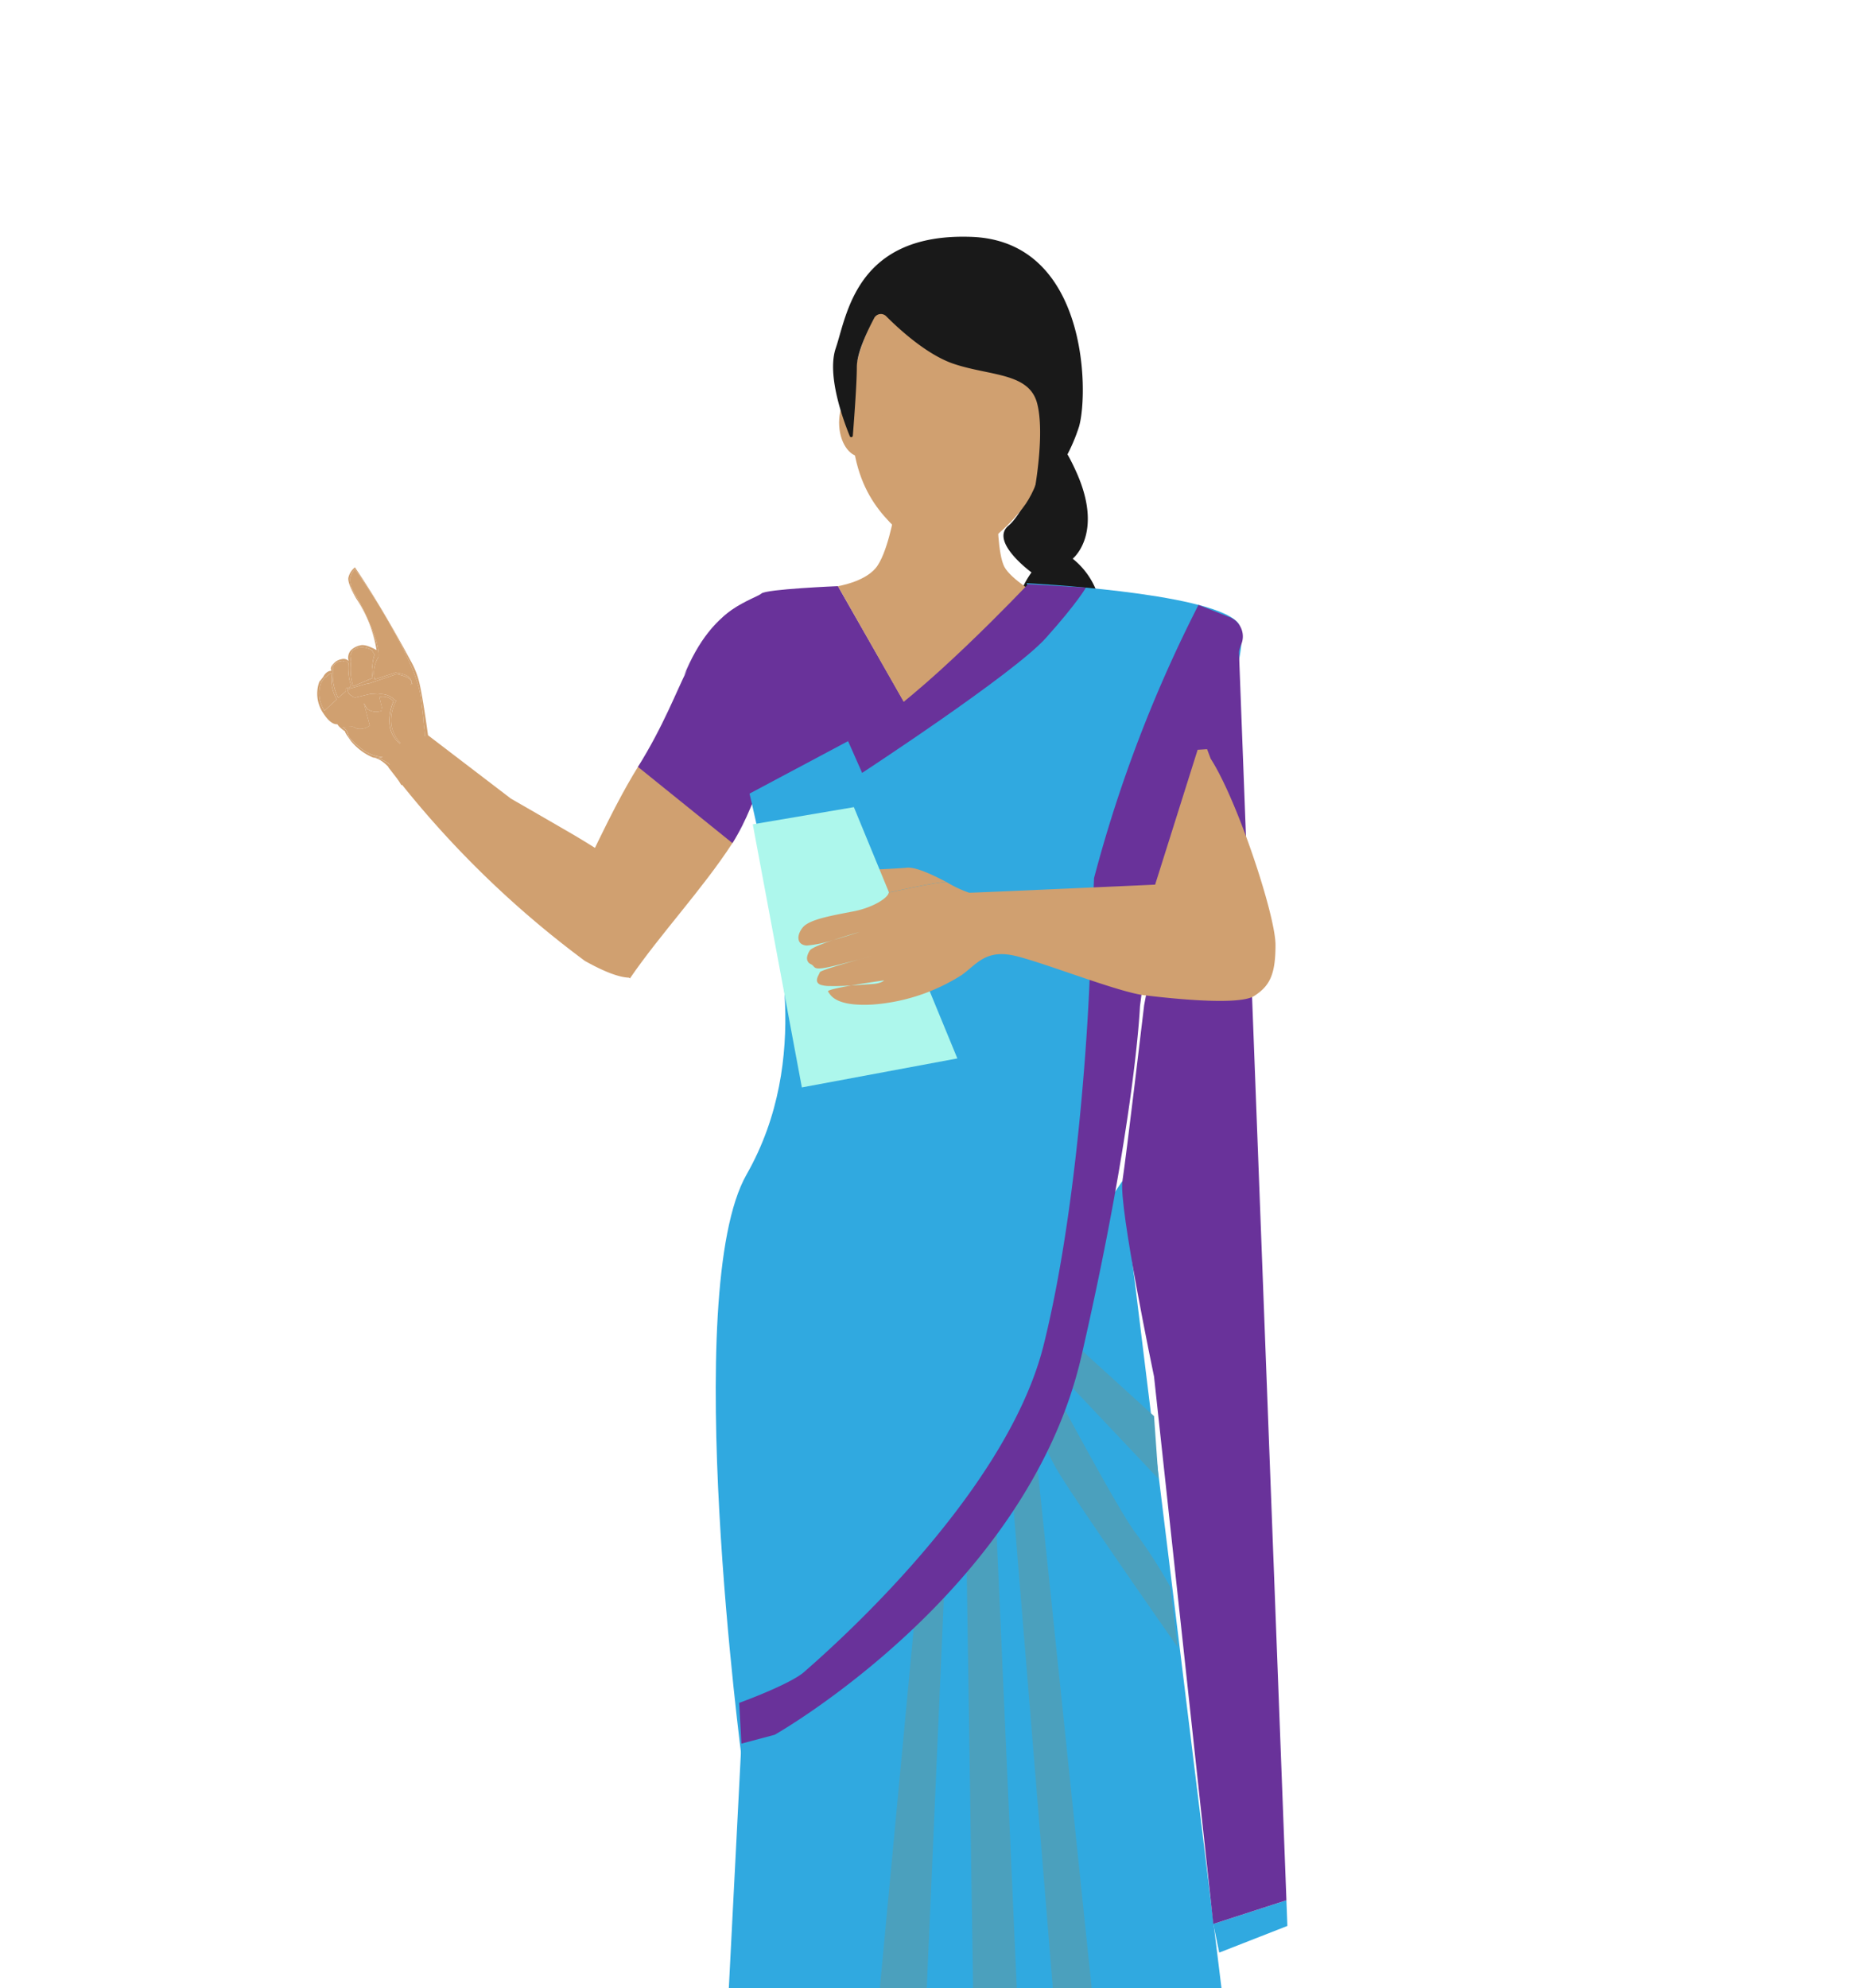 <svg xmlns="http://www.w3.org/2000/svg" xmlns:xlink="http://www.w3.org/1999/xlink" width="314" height="337" viewBox="0 0 314 337">
  <defs>
    <clipPath id="clip-path">
      <rect id="Rectangle_140" data-name="Rectangle 140" width="314" height="337" transform="translate(2298 726)" fill="#fff"/>
    </clipPath>
    <clipPath id="clip-path-2">
      <rect id="Rectangle_139" data-name="Rectangle 139" width="164.504" height="381.745" fill="none"/>
    </clipPath>
  </defs>
  <g id="Mask_Group_1" data-name="Mask Group 1" transform="translate(-2298 -726)" clip-path="url(#clip-path)">
    <g id="Group_278" data-name="Group 278" transform="translate(2351.77 766.128)">
      <g id="Group_277" data-name="Group 277" clip-path="url(#clip-path-2)">
        <path id="Path_646" data-name="Path 646" d="M13.036,90.111l-.031-.032a7.3,7.3,0,0,0-2.647-1.7q-.505-.063-.883-.094,2.3.315,4.79,4.664l.441-.126a.92.92,0,0,0,.221-.031h.1l-1.954-2.616-.063-.063Zm.095-.032.157-.031.032-.063-.189.094M3.236,78.387q0,.031.063.063v-.032Z" fill="#d0a070"/>
        <path id="Path_647" data-name="Path 647" d="M6.229,60.266a42.744,42.744,0,0,1,3.813,8.288q.6,2.616.252,2.868a4.977,4.977,0,0,0-.567,3.5v.127l3.656-1.2v.063c.042-.042.074-.042.094,0q2.524.346,2.553,1.7a.183.183,0,0,1,.064.126.363.363,0,0,1-.031.157.185.185,0,0,1-.127.032l-.063.031q.661-1.166-2.4-1.827L8.971,75.677l-.662.126-3.089.882a1.026,1.026,0,0,0,.6,1.1.827.827,0,0,0,.947.253L9.034,77.5l1.26.063a3.25,3.25,0,0,1,2.868.977.6.6,0,0,0,.189.031l.032.126a.088.088,0,0,1-.032.063,6.772,6.772,0,0,0-.756,3.971,5.275,5.275,0,0,0,1.544,3.057c-.083.021-.115.042-.094.063v.032c-.042.042-.053.073-.032.094q-.063,0-.063-.126a4.679,4.679,0,0,1-1.67-3.088,8.019,8.019,0,0,1,.662-4,2.351,2.351,0,0,0-2.4-.724l.5,2.08q-.031.094,0,.126l-.032.063a2.549,2.549,0,0,1-2.4-.189.306.306,0,0,1-.158-.127l-.535-.913,1.008,3.781a2.76,2.76,0,0,1-2.111.536H6.766a2.474,2.474,0,0,0-.758-.347l-1.7.064a2.856,2.856,0,0,1,.725.661,1.45,1.45,0,0,0,.126.252,5.242,5.242,0,0,0,.221.725,10.091,10.091,0,0,0,1.8,1.765,6.808,6.808,0,0,0,3.971,1.7c-.273.063-.535.116-.788.158a7.273,7.273,0,0,1,2.648,1.7l.031.032h-.031l.063.063,1.955,2.616a16.993,16.993,0,0,0,2.394-.631c.3-.147.567-.294.819-.441a6.756,6.756,0,0,0,2.773-2.647l.033-.032v-.063q-.505-.882-.945-1.8a4.524,4.524,0,0,0-.316-.63,2.962,2.962,0,0,1-.19-.379l-.031-.031c.021.042.021.074,0,.1a17.263,17.263,0,0,1-1.324-1.608q.031-.094,0-.126v-.063a9.209,9.209,0,0,0-.094-1.229q-.093-.693-.126-1.292t-.473-3.971q-.472-3.372-3.718-9.549A104.675,104.675,0,0,0,6.418,56.358a2.7,2.7,0,0,0-.788,1.387,4.033,4.033,0,0,0,.6,2.521m7.059,29.782-.157.031.189-.094-.032.063M2.51,73.912a2.677,2.677,0,0,0-.944.662,2.692,2.692,0,0,0-.316.22v.032a3.255,3.255,0,0,0-.347.41,2.873,2.873,0,0,1-.221.315,5.308,5.308,0,0,0,.568,4.79L3.3,78.45c-.043-.021-.064-.042-.064-.063l.064.032v-.032a6.77,6.77,0,0,1-.789-4.475M4.528,71.99c-.084-.084-.274-.1-.568-.032a1.57,1.57,0,0,0-.883.41c-.293.231-.43.4-.409.5q0,.189-.032,1.481a8.713,8.713,0,0,0,.914,3.782l.1-.031,1.228-1.072v-.473l.662-.189.22-.22a9.83,9.83,0,0,1-.441-3.877,1.278,1.278,0,0,0-.252-.189.245.245,0,0,0-.221-.063.542.542,0,0,1-.314-.031m5.2-1.135L9.286,70.1a3.282,3.282,0,0,0-2.112-.473,2.284,2.284,0,0,0-1.2.567,6.617,6.617,0,0,0-.347.851l.126,1.009a.513.513,0,0,0-.031.157,10.277,10.277,0,0,0,.378,4l3.309-1.419a8.271,8.271,0,0,1-.126-1.418,1.6,1.6,0,0,1,.063-.441,8.653,8.653,0,0,1,.378-2.08" fill="#d0a070"/>
        <path id="Path_648" data-name="Path 648" d="M10.042,68.555a42.717,42.717,0,0,0-3.813-8.289,4.033,4.033,0,0,1-.6-2.521,2.7,2.7,0,0,1,.788-1.387A104.527,104.527,0,0,1,13.824,68.4q3.247,6.177,3.719,9.549.441,3.372.473,3.971t.126,1.292a9.221,9.221,0,0,1,.094,1.229V84.5q.033.032,0,.126a17.506,17.506,0,0,0,1.324,1.608c.021-.021.021-.053,0-.1l.032.032a3.16,3.16,0,0,0,.189.378l-.032-.221-.945-1.8q-.882-6.366-1.481-8.95A14.5,14.5,0,0,0,15.81,71.8q-4.98-9.234-9.3-15.6a1.561,1.561,0,0,0-.095-.157,3.114,3.114,0,0,0-1.1,1.67q-.252.883,1.324,3.625a22.017,22.017,0,0,1,3.435,8.729Q8.151,69,7.269,69.279a3.162,3.162,0,0,0-1.544.82,1.884,1.884,0,0,0-.378,1.828,1.2,1.2,0,0,0-1.229-.315,2.231,2.231,0,0,0-1.355.787q-.663.663-.316,1.167a1.35,1.35,0,0,0-.914.378,1.766,1.766,0,0,0-.472.63l-.032.032a4.33,4.33,0,0,1-.315.409,1.88,1.88,0,0,1-.284.347H.4a5.853,5.853,0,0,0,.63,5.389q1.261,1.955,2.395,1.891a4.275,4.275,0,0,0,.315.41,10.832,10.832,0,0,0,1.009.819Q4.653,84,5.756,85.51a9.835,9.835,0,0,0,3.719,2.773c.252.021.547.053.883.1q.378-.063.788-.158a6.8,6.8,0,0,1-3.971-1.7,10.009,10.009,0,0,1-1.8-1.764,5.366,5.366,0,0,1-.22-.725,1.381,1.381,0,0,1-.126-.252,2.872,2.872,0,0,0-.725-.662l1.7-.063a2.427,2.427,0,0,1,.756.346h.063a2.763,2.763,0,0,0,2.111-.535L7.931,79.081,8.467,80a.3.3,0,0,0,.157.126,2.551,2.551,0,0,0,2.4.189l.031-.063q-.031-.032,0-.126l-.5-2.08a2.35,2.35,0,0,1,2.4.725,8.024,8.024,0,0,0-.662,4,4.678,4.678,0,0,0,1.671,3.089c0,.084.02.126.063.126-.022-.021-.011-.053.031-.1v-.031c-.021-.021.011-.042.094-.063A5.281,5.281,0,0,1,12.6,82.737a6.762,6.762,0,0,1,.757-3.971.09.09,0,0,0,.031-.063l-.031-.127a.589.589,0,0,1-.189-.031,3.255,3.255,0,0,0-2.868-.977L9.034,77.5l-2.269.536a.826.826,0,0,1-.945-.252,1.025,1.025,0,0,1-.6-1.1L8.309,75.8l.662-.126,4.507-1.544q3.057.661,2.4,1.828l.063-.032a.183.183,0,0,0,.126-.031.353.353,0,0,0,.032-.158.179.179,0,0,0-.064-.126q-.031-1.354-2.552-1.7c-.021-.042-.053-.042-.095,0v-.063l-3.656,1.2v-.126a4.975,4.975,0,0,1,.568-3.5q.346-.252-.253-2.867M9.286,70.1l.441.756a8.662,8.662,0,0,0-.378,2.08,1.6,1.6,0,0,0-.063.441,8.282,8.282,0,0,0,.126,1.419L6.1,76.213a10.258,10.258,0,0,1-.378-4,.513.513,0,0,1,.031-.157L5.63,71.044a6.676,6.676,0,0,1,.347-.851,2.287,2.287,0,0,1,1.2-.567,3.289,3.289,0,0,1,2.111.473M3.96,71.958c.294-.063.484-.052.567.032a.544.544,0,0,0,.315.031.244.244,0,0,1,.221.063,1.309,1.309,0,0,1,.252.189,9.812,9.812,0,0,0,.441,3.877l-.22.22-.662.189v.473L3.645,78.1l-.1.031a8.713,8.713,0,0,1-.914-3.782q.033-1.292.032-1.481c-.021-.105.115-.273.41-.5a1.564,1.564,0,0,1,.882-.41M1.565,74.574a2.688,2.688,0,0,1,.945-.662A6.776,6.776,0,0,0,3.3,78.387v.063L1.25,80.341a5.308,5.308,0,0,1-.568-4.79A2.873,2.873,0,0,0,.9,75.236a3.255,3.255,0,0,1,.347-.41v-.031a2.873,2.873,0,0,1,.315-.221" fill="#d0a070"/>
        <path id="Path_649" data-name="Path 649" d="M21.041,89.055a.077.077,0,0,1-.068-.04c-.335-.586-.654-1.191-.948-1.8a4.325,4.325,0,0,0-.312-.624,3.231,3.231,0,0,1-.194-.387.079.079,0,1,1,.145-.063,3.245,3.245,0,0,0,.184.369,4.42,4.42,0,0,1,.321.642c.29.6.607,1.2.94,1.786a.078.078,0,0,1-.068.118" fill="#d0a070"/>
        <path id="Path_650" data-name="Path 650" d="M45.4,122.761q5.074,2.836,7.627,2.836l-4.539-18.373.725-2.269q-3.372-2.207-6.366-3.94-5.925-3.435-9.99-5.767L18.836,84.533a9.5,9.5,0,0,0-6.745,5.42A167.317,167.317,0,0,0,45.4,122.761" fill="#d0a070"/>
        <path id="Path_651" data-name="Path 651" d="M60.058,83.4q-1.318,2.134-2.805,4.475c-.972,1.523-1.926.484-2.86,1.991-4.7,7.58-8.927,17.517-12.677,24.7L53.03,125.723c5.1-7.455,12.286-15.1,17.379-22.938,1.848-2.845,1.605-5.714,3.453-8.609Z" fill="#d0a070"/>
        <path id="Path_652" data-name="Path 652" d="M62.205,74.387l.536-.945c-1.78,3.472-4.014,9.495-8.348,16.423l16.016,12.92C75.152,95.4,76.854,84.88,81.587,77.16L71.722,62.411q-5.955,3.215-9.517,11.976" fill="#69329a"/>
        <path id="Path_653" data-name="Path 653" d="M88.3,59.229s-12.226.5-12.98,1.256-9.547,3.266-8.793,9.8S69.54,91.135,71.55,93.9,90.643,89.376,91.4,88.623s.67-4.1.67-4.1L98.933,80.5l1.089-.754" fill="#69329a"/>
        <path id="Path_654" data-name="Path 654" d="M164.336,281.983,151.942,286l1.005,4.857,11.556-4.522Z" fill="#30a9e0"/>
        <path id="Path_655" data-name="Path 655" d="M123.607,37.423s-3.559,9.2-6.388,11.549c-3.266,2.709,3.9,7.93,3.9,7.93s-3.9,5.131-1.847,8.63A16.768,16.768,0,0,0,124.4,70.9s-4.311,3.5-1.437,7,4.927,2.1,4.927,2.1-4.106,4.432-1.437,7.231,3.7,2.8,3.7,2.8,1.847-2.1,3.079,5.131,2.053,10.5,4.106,2.566-2.464-10.263-2.464-10.263,3.9-2.1,2.464-6.064-4.106-3.965-4.106-3.965a8.188,8.188,0,0,0,1.848-4.9c0-2.8-5.133-4.2-5.133-4.2s3.9-.466,2.874-5.831a13.083,13.083,0,0,0-4.721-7.93s5.337-4.2.616-14.694-5.109-2.452-5.109-2.452" fill="#191919"/>
        <path id="Path_656" data-name="Path 656" d="M97.845,47s-1.172,6.867-3.182,9.212S88.3,59.228,88.3,59.228L99.45,78.835s19.331-11.9,23.015-17.932c0,0-4.815-2.805-5.945-4.941s-1.173-8.541-1.173-8.541L102.7,45.662l-5.276,1.507" fill="#d0a070"/>
        <path id="Path_657" data-name="Path 657" d="M120.288,58.726s30.65,1.507,35.674,6.532-15.827,45.974-15.827,45.974-3.266,18.842-2.764,25.123-12.31,68.334-15.324,74.614-15.576,29.143-44.216,44.719l-5.779,2.763s-10.551-79.639.754-99.485,4.773-41.453,4.02-47.231S73.309,94.4,73.309,94.4L100.19,80.08l21.857-17.837Z" fill="#30a9e0"/>
        <path id="Path_658" data-name="Path 658" d="M71.926,255.437,66.525,360.7s36.176,24.62,56.777,20.6,37.181-26.128,37.181-26.128l-23.95-195.119Z" fill="#30a9e0"/>
        <path id="Path_659" data-name="Path 659" d="M101.7,230.063,88.633,368.74l11.389,4.355,6.365-145.377Z" fill="#4ba0bd"/>
        <path id="Path_660" data-name="Path 660" d="M110.071,222.024l5.025-4.355,7.034,158.106h-9.714Z" fill="#4ba0bd"/>
        <path id="Path_661" data-name="Path 661" d="M117.775,211.975l3.936-7.369,16.5,158.44,2.01,6.7-9.379,1.675Z" fill="#4ba0bd"/>
        <path id="Path_662" data-name="Path 662" d="M122.465,200.251l2.01-5.694s11.64,21.856,14.32,25.206a80.77,80.77,0,0,1,5.862,9.128l1.256,10.216s-16.414-23.447-20.1-29.477-3.35-9.379-3.35-9.379" fill="#4ba0bd"/>
        <path id="Path_663" data-name="Path 663" d="M129.081,188.275l12.813,11.64.753,10.635L128.16,195.226Z" fill="#4ba0bd"/>
        <path id="Path_664" data-name="Path 664" d="M66.86,359.361s28.472,16.413,38.521,17.753,11.054,4.355,21.773-.335,26.924-13.189,32.953-23.238l-1.13-9.924s-7.035,9.715-13.4,14.4-22.443,13.734-26.8,13.064-18.423-3.015-28.472-7.7-23.029-12.729-23.029-12.729Z" fill="#69329a"/>
        <path id="Path_665" data-name="Path 665" d="M156.3,70.617l8.039,211.366L151.942,286l-10.049-92.786s-6.029-28.808-5.359-33.162,3.684-29.812,3.684-29.812L150.6,75.977,156.3,67.6" fill="#69329a"/>
        <path id="Path_666" data-name="Path 666" d="M149.43,62.411l5.3,2.089a3.5,3.5,0,0,1,1.912,4.69L142.27,109.474l-2.763,20.978s-.754,19.344-9.924,59.289-52,64.189-52,64.189l-5.652,1.507-.377-6.909s8.667-3.14,11.054-5.276,34.041-29.142,40.573-55.4,7.788-61.927,7.788-61.927l.753-17.21A231.461,231.461,0,0,1,149.43,62.411" fill="#69329a"/>
        <path id="Path_667" data-name="Path 667" d="M92.4,90.883s25.751-16.832,31.152-22.862,6.783-8.541,6.783-8.541l-9.8-.587s-18.59,19.68-27.886,24.7l-2.638,1.885Z" fill="#69329a"/>
        <path id="Path_668" data-name="Path 668" d="M108.463,54.216s-3.269,1.733-7.845-2.476S89.941,42.828,90.6,27.975s9.37-21.786,12.638-22.529,15.036-4.208,18.522,5.447,3.705,27.727-2.179,35.153-11.113,8.17-11.113,8.17" fill="#d0a070"/>
        <path id="Path_669" data-name="Path 669" d="M95.9,31.523c0,3.19-1.659,5.776-3.7,5.776s-3.705-2.586-3.705-5.776,1.659-5.776,3.705-5.776,3.7,2.586,3.7,5.776" fill="#d0a070"/>
        <path id="Path_670" data-name="Path 670" d="M90.822,33.7a.266.266,0,0,1-.516.1c-1.115-2.723-3.925-10.371-2.375-14.914,1.91-5.6,3.438-19.6,23.048-18.861s19.865,26.228,18.209,32.122A29.814,29.814,0,0,1,123.2,42.76l-1.594.4s1.848-9.829.448-14.986-8.023-4.568-14.135-6.631c-4.536-1.531-9.283-5.9-11.429-8.056a1.271,1.271,0,0,0-2.067.357C93.3,15.953,91.5,19.7,91.5,22.131c0,2.782-.473,9.031-.675,11.569" fill="#191919"/>
        <path id="Path_671" data-name="Path 671" d="M87.581,119.2c2.26-.64,4.449-1.365,4.449-1.365s-2.256.633-4.449,1.365" fill="#d0a070"/>
        <path id="Path_672" data-name="Path 672" d="M92.129,122.438c1.22-.326,1.8-.5,1.8-.5s-.752.2-1.8.5" fill="#d0a070"/>
        <path id="Path_673" data-name="Path 673" d="M96.133,126.051s-2.96.409-5.58.866c1.445-.082,2.794-.192,3.478-.234,1.7-.1,2.1-.632,2.1-.632" fill="#d0a070"/>
        <path id="Path_674" data-name="Path 674" d="M106.749,109.409c-2.464-1.281-5.453-2.729-7.012-2.425,0,0-9.209.632-10.01.21s-3.3-1.791-3.3-1.475a2.553,2.553,0,0,0,.1,2.107,5.235,5.235,0,0,0,4.7,2.95c2.8,0,5-.632,5.605.1a.383.383,0,0,1,.075.292s9.29-2.047,9.84-1.764" fill="#d0a070"/>
        <path id="Path_675" data-name="Path 675" d="M108.546,139.285,82.181,144.2l-8.32-44.6L91,96.69Z" fill="#adf7ec"/>
        <path id="Path_676" data-name="Path 676" d="M151.484,88.444l-.6-1.58-1.6.105-7.207,22.859s-30.427,1.37-31.528,1.37a19.473,19.473,0,0,1-3.8-1.788c-.549-.283-9.84,1.763-9.84,1.763-.095.878-2.6,2.53-5.98,3.185-3.8.737-7.507,1.37-8.608,2.739s-1,2.949.7,3.055a20.566,20.566,0,0,0,4.559-.953c2.194-.732,4.449-1.365,4.449-1.365s-2.189.725-4.449,1.365c-1.913.639-3.779,1.354-4.059,1.8-.6.948-.7,1.9.2,2.317s0,1.264,4.2.211c1.864-.467,3.231-.825,4.2-1.085,1.051-.293,1.8-.5,1.8-.5s-.583.169-1.8.5c-2.528.7-6.835,1.946-6.9,2.244-.1.421-1.1,1.58.1,2.106a5.216,5.216,0,0,0,1.628.221c1.03.032,2.351-.02,3.6-.092,2.619-.457,5.58-.866,5.58-.866s-.4.527-2.1.632c-.684.042-2.034.152-3.478.234-2.172.379-4.11.791-3.929,1.03.4.527,1.1,2.528,7.407,2.212a32.452,32.452,0,0,0,15.314-5.056c2.6-1.9,4.1-4.424,9.208-3.16s17.316,6.109,21.72,6.636,16.014,1.791,18.617.106,3.6-3.582,3.6-8.639-6.506-24.649-11.01-31.6" fill="#d0a070"/>
      </g>
    </g>
  </g>
</svg>
